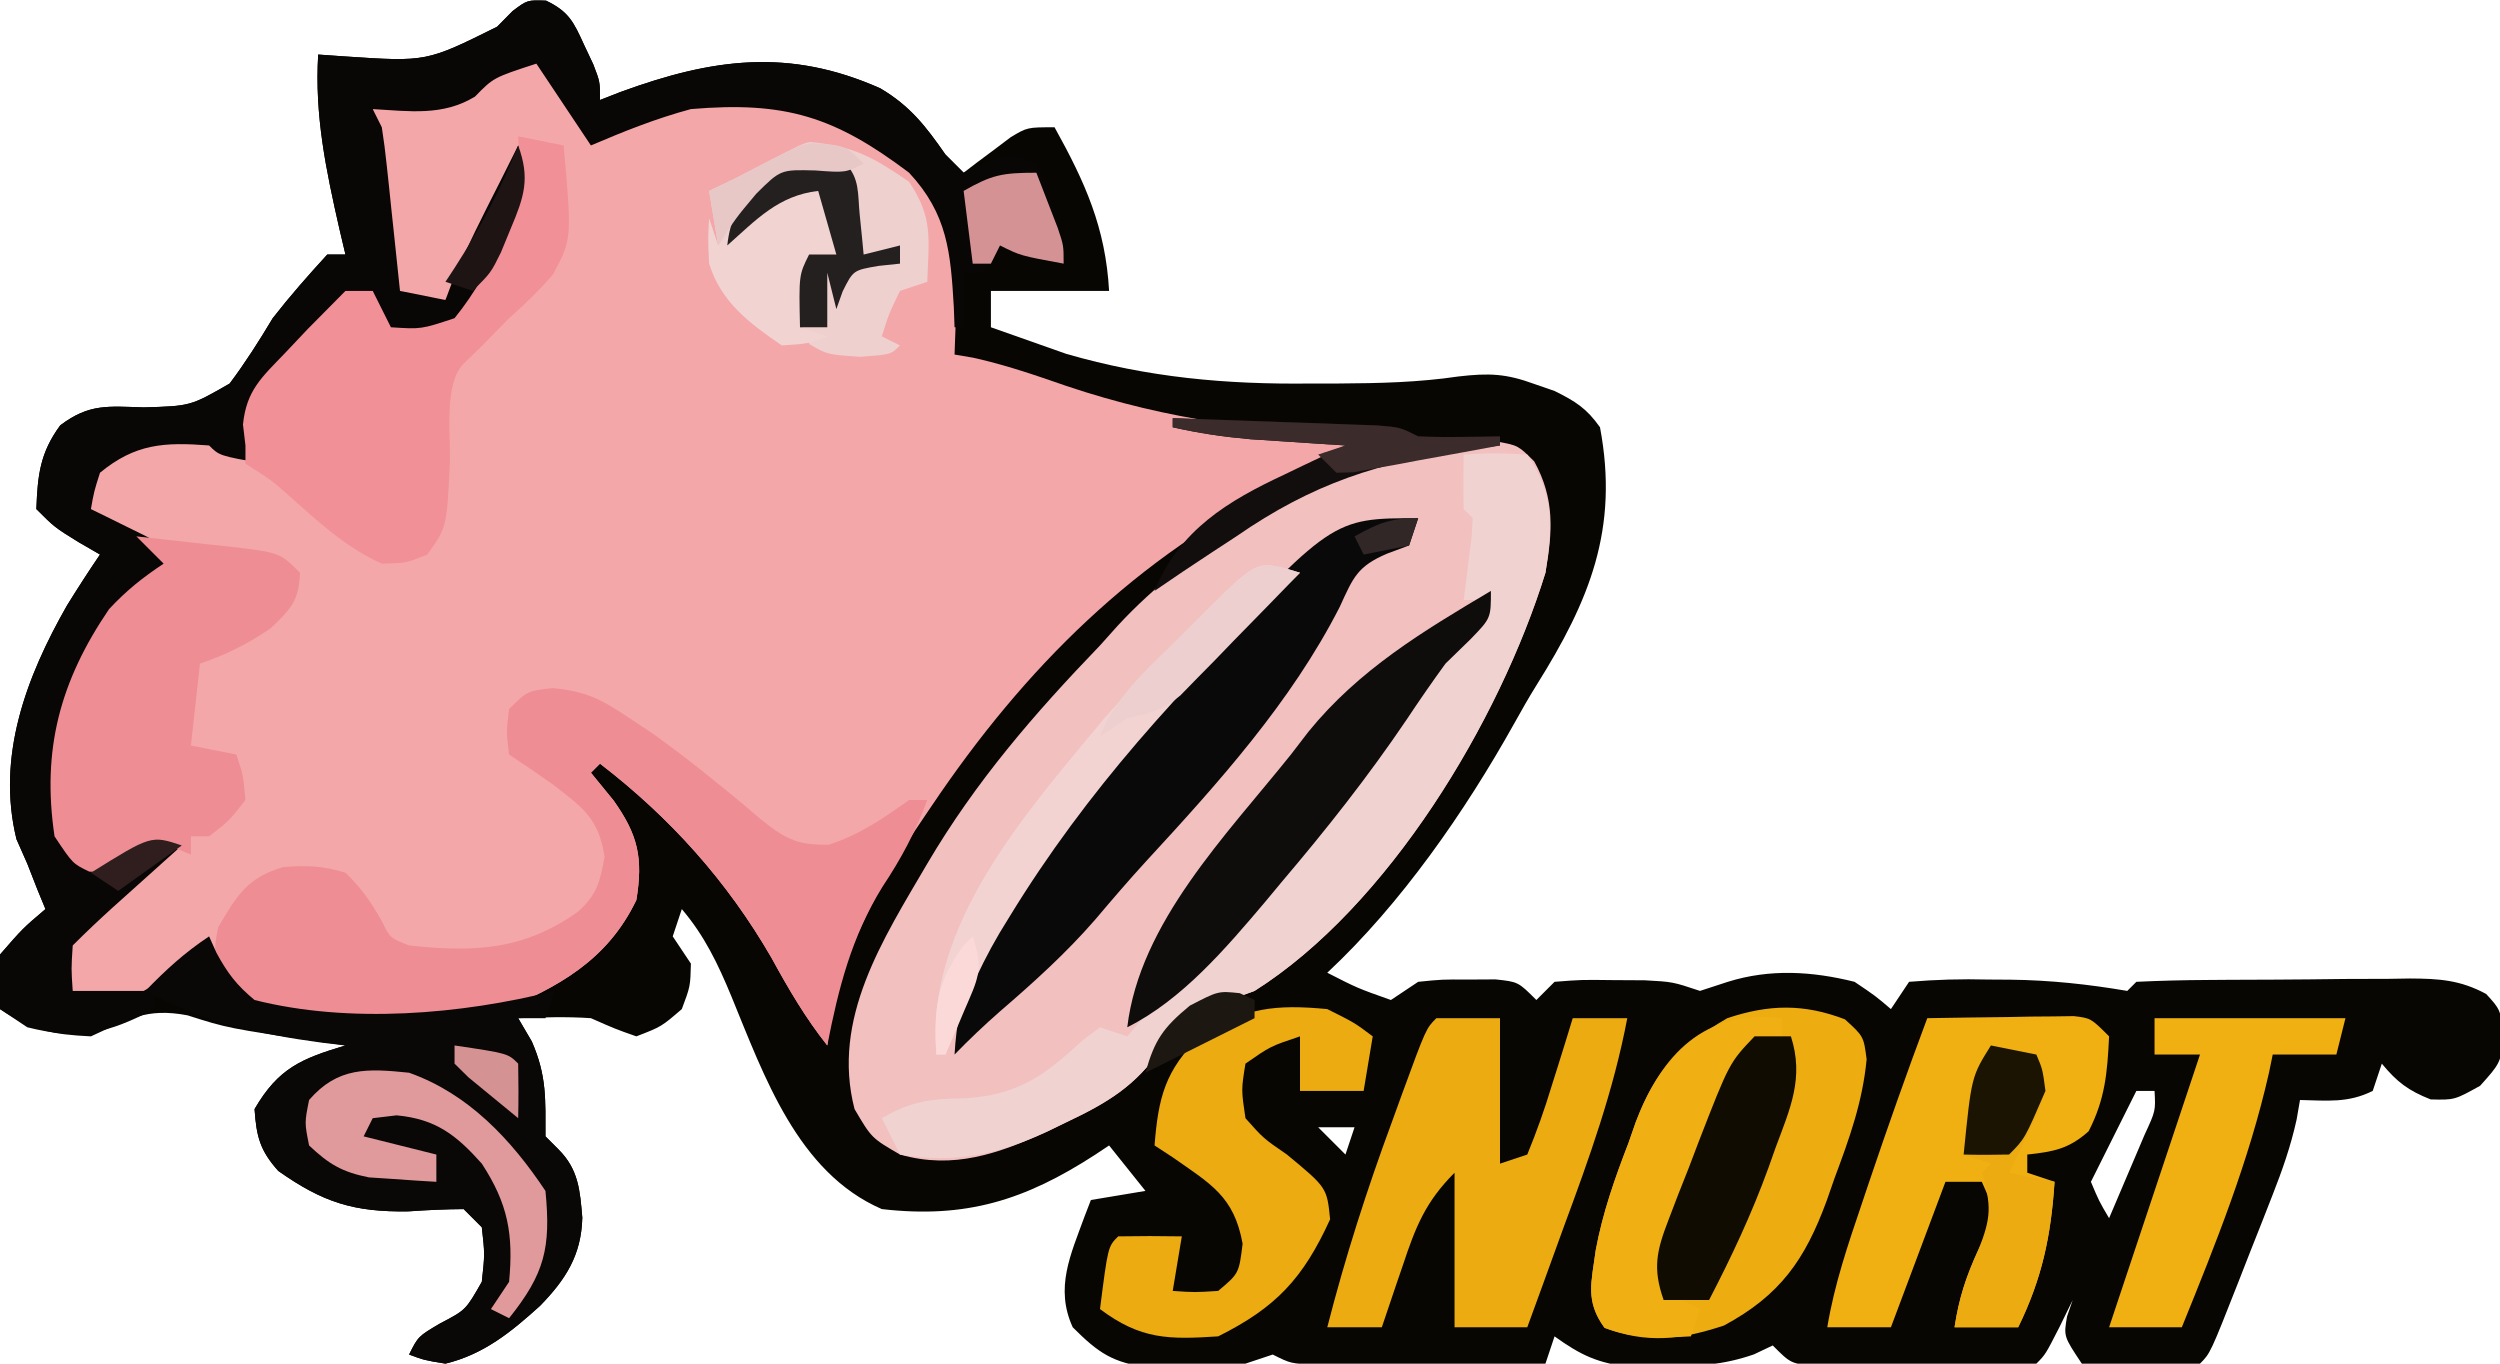 <?xml version="1.0" encoding="UTF-8"?>
<svg version="1.1" xmlns="http://www.w3.org/2000/svg" width="275" height="150">
<path d="M0 0 C2.513 1.208 3.038 2.353 4.184 4.867 C4.686 5.933 4.686 5.933 5.199 7.02 C5.934 8.93 5.934 8.93 5.934 10.93 C6.672 10.641 7.411 10.352 8.172 10.055 C18.292 6.351 26.712 5.178 36.77 9.648 C40.054 11.593 41.761 13.807 43.934 16.93 C44.924 17.92 44.924 17.92 45.934 18.93 C46.404 18.569 46.875 18.208 47.359 17.836 C47.982 17.372 48.605 16.908 49.246 16.43 C49.861 15.966 50.476 15.502 51.109 15.023 C52.934 13.93 52.934 13.93 55.934 13.93 C59.299 19.99 61.547 24.969 61.934 31.93 C57.644 31.93 53.354 31.93 48.934 31.93 C48.934 33.25 48.934 34.57 48.934 35.93 C50.701 36.565 52.473 37.187 54.246 37.805 C55.725 38.327 55.725 38.327 57.234 38.859 C66.218 41.459 74.795 42.23 84.121 42.117 C85.149 42.117 86.177 42.116 87.236 42.115 C91.669 42.09 95.982 41.991 100.371 41.34 C103.753 40.95 105.603 41.025 108.746 42.18 C109.474 42.432 110.203 42.685 110.953 42.945 C113.24 44.082 114.451 44.833 115.934 46.93 C118.039 58.101 114.781 65.996 108.95 75.296 C108.087 76.682 107.281 78.104 106.488 79.531 C101.094 89.189 94.047 99.359 85.934 106.93 C89.259 108.629 89.259 108.629 92.934 109.93 C93.924 109.27 94.914 108.61 95.934 107.93 C98.562 107.664 98.562 107.664 101.496 107.68 C102.467 107.675 103.437 107.669 104.438 107.664 C106.934 107.93 106.934 107.93 108.934 109.93 C109.594 109.27 110.254 108.61 110.934 107.93 C113.867 107.699 113.867 107.699 117.371 107.742 C118.525 107.749 119.679 107.755 120.867 107.762 C123.934 107.93 123.934 107.93 126.934 108.93 C128.45 108.435 128.45 108.435 129.996 107.93 C134.62 106.484 139.258 106.763 143.934 107.93 C146.234 109.48 146.234 109.48 147.934 110.93 C148.924 109.445 148.924 109.445 149.934 107.93 C152.927 107.679 155.697 107.604 158.684 107.68 C159.882 107.687 159.882 107.687 161.105 107.695 C165.494 107.753 169.6 108.194 173.934 108.93 C174.264 108.6 174.594 108.27 174.934 107.93 C177.553 107.804 180.145 107.741 182.766 107.727 C183.554 107.721 184.342 107.715 185.154 107.709 C186.826 107.7 188.498 107.693 190.17 107.689 C192.725 107.68 195.279 107.649 197.834 107.617 C199.457 107.611 201.08 107.605 202.703 107.602 C203.467 107.589 204.23 107.577 205.017 107.564 C208.236 107.578 210.553 107.725 213.413 109.267 C214.934 110.93 214.934 110.93 215.496 113.867 C214.934 116.93 214.934 116.93 212.746 119.367 C209.934 120.93 209.934 120.93 207.309 120.867 C204.845 119.895 203.606 118.955 201.934 116.93 C201.604 117.92 201.274 118.91 200.934 119.93 C198.225 121.284 195.924 120.995 192.934 120.93 C192.81 121.642 192.687 122.353 192.561 123.087 C191.915 126.013 190.997 128.626 189.902 131.414 C189.305 132.94 189.305 132.94 188.695 134.496 C188.279 135.547 187.863 136.597 187.434 137.68 C187.017 138.746 186.601 139.812 186.172 140.91 C183.068 148.795 183.068 148.795 181.934 149.93 C179.791 150.081 177.643 150.151 175.496 150.18 C173.735 150.218 173.735 150.218 171.938 150.258 C170.946 150.15 169.955 150.041 168.934 149.93 C166.934 146.93 166.934 146.93 167.309 144.742 C167.515 144.144 167.721 143.546 167.934 142.93 C167.459 143.899 166.985 144.868 166.496 145.867 C164.934 148.93 164.934 148.93 163.934 149.93 C159.46 150.183 154.976 150.115 150.496 150.117 C149.23 150.129 147.963 150.142 146.658 150.154 C145.451 150.156 144.244 150.158 143 150.16 C141.886 150.164 140.771 150.168 139.623 150.173 C136.934 149.93 136.934 149.93 134.934 147.93 C134.253 148.253 133.572 148.577 132.871 148.91 C129.419 150.108 126.584 150.23 122.934 150.242 C121.737 150.259 120.541 150.276 119.309 150.293 C115.72 149.907 113.836 149.013 110.934 146.93 C110.604 147.92 110.274 148.91 109.934 149.93 C104.6 149.93 99.267 149.93 93.934 149.93 C92.994 149.941 92.054 149.953 91.086 149.965 C90.025 149.974 88.964 149.983 87.871 149.992 C86.808 150.004 85.744 150.015 84.648 150.027 C81.934 149.93 81.934 149.93 79.934 148.93 C78.944 149.26 77.954 149.59 76.934 149.93 C74.646 150.101 72.352 150.196 70.059 150.242 C68.844 150.28 67.63 150.317 66.379 150.355 C62.346 149.857 60.775 148.771 57.934 145.93 C55.953 141.596 57.702 137.955 59.242 133.723 C59.47 133.131 59.699 132.539 59.934 131.93 C61.914 131.6 63.894 131.27 65.934 130.93 C64.614 129.28 63.294 127.63 61.934 125.93 C61.172 126.436 61.172 126.436 60.395 126.953 C52.69 131.945 46.198 133.996 36.934 132.93 C27.662 128.906 23.992 118.292 20.381 109.515 C18.907 105.961 17.436 102.871 14.934 99.93 C14.439 101.415 14.439 101.415 13.934 102.93 C14.924 104.415 14.924 104.415 15.934 105.93 C15.871 108.43 15.871 108.43 14.934 110.93 C12.684 112.867 12.684 112.867 9.934 113.93 C7.621 113.117 7.621 113.117 4.934 111.93 C2.241 111.744 -0.362 111.838 -3.066 111.93 C-2.571 112.775 -2.076 113.621 -1.566 114.492 C0.09 118.288 -0.066 120.848 -0.066 124.93 C0.408 125.404 0.882 125.878 1.371 126.367 C3.571 128.567 3.734 130.861 3.988 133.879 C3.878 138.002 2.166 140.661 -0.652 143.562 C-3.826 146.431 -6.834 148.9 -11.066 149.93 C-13.379 149.555 -13.379 149.555 -15.066 148.93 C-14.066 146.93 -14.066 146.93 -11.629 145.492 C-8.831 144.033 -8.831 144.033 -7.066 140.93 C-6.733 137.888 -6.733 137.888 -7.066 134.93 C-8.056 133.94 -8.056 133.94 -9.066 132.93 C-11.089 132.941 -13.111 133.038 -15.129 133.18 C-21.165 133.28 -24.57 132.182 -29.457 128.73 C-31.476 126.471 -31.862 124.932 -32.066 121.93 C-29.446 117.423 -26.92 116.388 -22.066 114.93 C-23.335 114.748 -23.335 114.748 -24.629 114.562 C-35 113.03 -35 113.03 -39.441 111.617 C-43.989 110.755 -45.927 112.048 -50.066 113.93 C-54.351 113.715 -56.487 113.316 -60.066 110.93 C-60.566 108.117 -60.566 108.117 -60.066 104.93 C-57.566 102.055 -57.566 102.055 -55.066 99.93 C-55.355 99.228 -55.644 98.527 -55.941 97.805 C-56.313 96.856 -56.684 95.907 -57.066 94.93 C-57.654 93.599 -57.654 93.599 -58.254 92.242 C-60.48 83.166 -57.19 74.395 -52.691 66.523 C-51.519 64.631 -50.32 62.769 -49.066 60.93 C-50.242 60.249 -50.242 60.249 -51.441 59.555 C-54.066 57.93 -54.066 57.93 -56.066 55.93 C-55.929 52.211 -55.667 49.746 -53.438 46.715 C-50.245 44.311 -48.205 44.627 -44.254 44.742 C-39.113 44.597 -39.113 44.597 -34.805 42.121 C-33.061 39.797 -31.558 37.421 -30.066 34.93 C-28.16 32.481 -26.164 30.223 -24.066 27.93 C-23.406 27.93 -22.746 27.93 -22.066 27.93 C-22.283 27.012 -22.5 26.094 -22.723 25.148 C-24.205 18.616 -25.469 12.633 -25.066 5.93 C-24.076 5.999 -23.086 6.069 -22.066 6.141 C-13.159 6.737 -13.159 6.737 -5.379 2.867 C-4.818 2.299 -4.257 1.73 -3.68 1.145 C-2.066 -0.07 -2.066 -0.07 0 0 Z M174.934 119.93 C174.518 120.761 174.518 120.761 174.094 121.609 C172.707 124.383 171.32 127.156 169.934 129.93 C170.825 132.047 170.825 132.047 171.934 133.93 C172.771 131.973 173.604 130.014 174.434 128.055 C174.898 126.964 175.362 125.874 175.84 124.75 C177.054 122.123 177.054 122.123 176.934 119.93 C176.274 119.93 175.614 119.93 174.934 119.93 Z M84.934 123.93 C85.924 124.92 86.914 125.91 87.934 126.93 C88.264 125.94 88.594 124.95 88.934 123.93 C87.614 123.93 86.294 123.93 84.934 123.93 Z " fill="#080603" transform="translate(60.066,0.07)"/>
<path d="M0 0 C3.532 1.177 3.863 1.956 5.688 5.062 C6.124 5.796 6.561 6.529 7.012 7.285 C7.501 8.134 7.501 8.134 8 9 C8.643 8.711 9.286 8.422 9.949 8.125 C17.734 4.927 26.267 2.747 34.426 5.953 C38.493 8.374 41.841 11.48 45 15 C45.536 15.561 46.072 16.121 46.625 16.699 C48.566 19.947 48.292 22.502 48.188 26.25 C48.147 28.145 48.147 28.145 48.105 30.078 C48.071 31.042 48.036 32.007 48 33 C48.675 33.115 49.351 33.229 50.047 33.348 C53.546 34.121 56.872 35.263 60.25 36.438 C71.677 40.284 82.006 41.477 94 42 C90.94 44.04 87.888 45.494 84.562 47.062 C67.983 55.202 55.697 67.48 45.5 82.625 C44.912 83.495 44.325 84.366 43.719 85.263 C38.951 92.576 34.927 100.196 34 109 C31.587 105.951 29.737 102.785 27.875 99.375 C22.995 90.925 16.726 83.943 9 78 C8.67 78.33 8.34 78.66 8 79 C8.825 80.011 9.65 81.021 10.5 82.062 C13.165 85.829 13.763 88.337 13 93 C9.806 99.653 4.399 102.6 -2.188 105.312 C-7.816 106.328 -13.298 106.209 -19 106 C-20.446 105.956 -20.446 105.956 -21.922 105.91 C-25.912 105.668 -28.287 105.522 -31.562 103.125 C-33 101 -33 101 -34 98 C-34.58 98.433 -35.16 98.866 -35.758 99.312 C-42.192 103.899 -42.192 103.899 -46.5 104.438 C-49 104 -49 104 -50 103 C-50.375 100.77 -50.375 100.77 -50 98 C-47.812 95.324 -47.812 95.324 -45 92.688 C-43.608 91.363 -43.608 91.363 -42.188 90.012 C-41.105 89.016 -41.105 89.016 -40 88 C-41.485 88.495 -41.485 88.495 -43 89 C-44.664 89.348 -46.33 89.684 -48 90 C-51.821 85.761 -51.611 82.04 -51.48 76.531 C-50.499 69.318 -47.233 62.503 -41.625 57.75 C-40.326 56.884 -40.326 56.884 -39 56 C-39.99 55.34 -40.98 54.68 -42 54 C-44 52.667 -46 51.333 -48 50 C-47.438 46.738 -46.586 45.089 -44 43 C-38.664 41.221 -34.047 41.553 -29 44 C-29.495 43.505 -29.495 43.505 -30 43 C-30.522 39.519 -30.204 38.28 -28.102 35.395 C-27.284 34.542 -26.467 33.69 -25.625 32.812 C-24.813 31.953 -24.001 31.093 -23.164 30.207 C-21.783 28.798 -20.395 27.395 -19 26 C-18.01 26 -17.02 26 -16 26 C-15.34 27.32 -14.68 28.64 -14 30 C-10.665 30.218 -10.665 30.218 -7 29 C-2.58 23.859 -1.139 17.521 0 11 C-0.242 11.652 -0.485 12.305 -0.734 12.977 C-4.619 23.107 -4.619 23.107 -8 27 C-10.688 27.438 -10.688 27.438 -13 27 C-14.573 25.427 -14.329 23.708 -14.535 21.527 C-14.666 20.179 -14.666 20.179 -14.799 18.803 C-14.929 17.384 -14.929 17.384 -15.062 15.938 C-15.153 14.988 -15.244 14.039 -15.338 13.061 C-15.563 10.707 -15.783 8.354 -16 6 C-15.395 5.958 -14.791 5.917 -14.167 5.874 C-8.164 5.436 -8.164 5.436 -3.125 2.375 C-2.094 1.591 -1.062 0.807 0 0 Z " fill="#F4A7A9" transform="translate(57,6)"/>
<path d="M0 0 C0.848 -0.037 1.696 -0.075 2.57 -0.113 C4.875 0.312 4.875 0.312 6.641 2.066 C8.907 6.191 8.67 9.738 7.875 14.312 C2.791 30.626 -9.395 51.006 -24.125 60.312 C-25.486 60.831 -26.862 61.31 -28.25 61.75 C-31.465 62.777 -32.677 63.741 -34.387 66.633 C-37.184 70.764 -40.36 72.648 -44.812 74.75 C-45.519 75.091 -46.226 75.431 -46.954 75.782 C-52.296 78.218 -57.265 79.987 -63.125 78.312 C-66.25 76.5 -66.25 76.5 -68.125 73.312 C-70.704 63.349 -64.97 54.6 -60.125 46.312 C-54.799 37.271 -48.358 29.824 -41.125 22.312 C-40.48 21.593 -39.836 20.874 -39.172 20.133 C-35.107 15.732 -30.564 12.345 -25.625 9 C-25.008 8.579 -24.391 8.158 -23.755 7.724 C-16.391 2.894 -8.805 0.382 0 0 Z " fill="#F1C0BF" transform="translate(162.125,48.688)"/>
<path d="M0 0 C2.513 1.208 3.038 2.353 4.184 4.867 C4.686 5.933 4.686 5.933 5.199 7.02 C5.934 8.93 5.934 8.93 5.934 10.93 C6.672 10.641 7.411 10.352 8.172 10.055 C18.292 6.351 26.712 5.178 36.77 9.648 C40.054 11.593 41.761 13.807 43.934 16.93 C44.924 17.92 44.924 17.92 45.934 18.93 C46.697 18.579 47.46 18.228 48.246 17.867 C50.934 16.93 50.934 16.93 53.934 17.93 C54.883 19.926 54.883 19.926 55.621 22.367 C55.872 23.17 56.124 23.973 56.383 24.801 C56.934 26.93 56.934 26.93 56.934 28.93 C52.184 28.055 52.184 28.055 49.934 26.93 C48.944 28.415 48.944 28.415 47.934 29.93 C47.274 29.93 46.614 29.93 45.934 29.93 C45.934 31.91 45.934 33.89 45.934 35.93 C45.604 35.93 45.274 35.93 44.934 35.93 C44.908 35.205 44.882 34.481 44.855 33.734 C44.504 27.737 44.179 23.493 39.934 18.93 C31.729 12.74 26.301 11.052 15.934 11.93 C12.062 12.978 8.637 14.349 4.934 15.93 C2.954 12.96 0.974 9.99 -1.066 6.93 C-5.778 8.467 -5.778 8.467 -7.816 10.555 C-11.357 12.718 -15.019 12.163 -19.066 11.93 C-18.571 12.92 -18.571 12.92 -18.066 13.93 C-17.849 15.302 -17.677 16.681 -17.531 18.062 C-17.401 19.271 -17.401 19.271 -17.268 20.504 C-17.137 21.767 -17.137 21.767 -17.004 23.055 C-16.913 23.904 -16.822 24.754 -16.729 25.629 C-16.504 27.729 -16.285 29.829 -16.066 31.93 C-14.416 32.26 -12.766 32.59 -11.066 32.93 C-10.819 32.27 -10.571 31.61 -10.316 30.93 C-8.748 27.165 -6.915 23.563 -5.066 19.93 C-4.399 18.597 -3.732 17.264 -3.066 15.93 C-1.207 21.136 -3.845 25.195 -6.066 29.93 C-7.879 33.492 -7.879 33.492 -10.066 35.93 C-13.691 36.93 -13.691 36.93 -17.066 36.93 C-17.726 36.27 -18.386 35.61 -19.066 34.93 C-19.066 33.94 -19.066 32.95 -19.066 31.93 C-22.786 33.975 -25.53 36.16 -28.379 39.305 C-29.076 40.055 -29.774 40.805 -30.492 41.578 C-32.329 44.322 -32.472 45.694 -32.066 48.93 C-31.736 49.59 -31.406 50.25 -31.066 50.93 C-35.941 50.055 -35.941 50.055 -37.066 48.93 C-41.997 48.55 -45.18 48.729 -49.066 51.93 C-49.721 53.986 -49.721 53.986 -50.066 55.93 C-49.252 56.328 -49.252 56.328 -48.422 56.734 C-47.706 57.088 -46.991 57.441 -46.254 57.805 C-45.192 58.327 -45.192 58.327 -44.109 58.859 C-42.066 59.93 -42.066 59.93 -39.066 61.93 C-39.974 62.322 -40.881 62.713 -41.816 63.117 C-47.248 66.146 -49.913 70.648 -52.309 76.25 C-53.753 81.357 -53.691 86.683 -53.066 91.93 C-52.406 92.92 -51.746 93.91 -51.066 94.93 C-47.692 94.382 -45.984 93.875 -43.066 91.93 C-41.581 92.425 -41.581 92.425 -40.066 92.93 C-40.765 93.556 -41.464 94.183 -42.184 94.828 C-43.094 95.645 -44.004 96.463 -44.941 97.305 C-45.846 98.117 -46.751 98.929 -47.684 99.766 C-49.175 101.12 -50.641 102.505 -52.066 103.93 C-52.233 106.513 -52.233 106.513 -52.066 108.93 C-49.096 108.93 -46.126 108.93 -43.066 108.93 C-43.066 109.59 -43.066 110.25 -43.066 110.93 C-48.248 113.573 -51.211 114.393 -57.066 112.93 C-58.056 112.27 -59.046 111.61 -60.066 110.93 C-60.566 108.117 -60.566 108.117 -60.066 104.93 C-57.566 102.055 -57.566 102.055 -55.066 99.93 C-55.355 99.228 -55.644 98.527 -55.941 97.805 C-56.313 96.856 -56.684 95.907 -57.066 94.93 C-57.654 93.599 -57.654 93.599 -58.254 92.242 C-60.48 83.166 -57.19 74.395 -52.691 66.523 C-51.519 64.631 -50.32 62.769 -49.066 60.93 C-50.242 60.249 -50.242 60.249 -51.441 59.555 C-54.066 57.93 -54.066 57.93 -56.066 55.93 C-55.929 52.211 -55.667 49.746 -53.438 46.715 C-50.245 44.311 -48.205 44.627 -44.254 44.742 C-39.113 44.597 -39.113 44.597 -34.805 42.121 C-33.061 39.797 -31.558 37.421 -30.066 34.93 C-28.16 32.481 -26.164 30.223 -24.066 27.93 C-23.406 27.93 -22.746 27.93 -22.066 27.93 C-22.283 27.012 -22.5 26.094 -22.723 25.148 C-24.205 18.616 -25.469 12.633 -25.066 5.93 C-24.076 5.999 -23.086 6.069 -22.066 6.141 C-13.159 6.737 -13.159 6.737 -5.379 2.867 C-4.818 2.299 -4.257 1.73 -3.68 1.145 C-2.066 -0.07 -2.066 -0.07 0 0 Z " fill="#090606" transform="translate(60.066,0.07)"/>
<path d="M0 0 C3.6 0.344 5.271 1.179 8.254 3.18 C9.197 3.806 10.141 4.433 11.113 5.078 C13.333 6.684 15.461 8.305 17.582 10.031 C18.437 10.72 18.437 10.72 19.308 11.422 C20.42 12.328 21.517 13.251 22.6 14.191 C25.356 16.451 26.76 17.317 30.375 17.215 C33.773 16.117 36.284 14.353 39.191 12.305 C39.851 12.305 40.511 12.305 41.191 12.305 C39.894 15.824 38.327 18.75 36.254 21.867 C32.847 27.389 31.43 32.983 30.191 39.305 C27.778 36.255 25.929 33.089 24.066 29.68 C19.186 21.23 12.917 14.247 5.191 8.305 C4.861 8.635 4.531 8.965 4.191 9.305 C5.016 10.315 5.841 11.326 6.691 12.367 C9.357 16.134 9.954 18.642 9.191 23.305 C5.998 29.958 0.591 32.905 -5.996 35.617 C-11.625 36.632 -17.107 36.514 -22.809 36.305 C-24.255 36.26 -24.255 36.26 -25.73 36.215 C-29.655 35.977 -32.122 35.763 -35.434 33.555 C-37.167 30.718 -37.509 29.573 -36.809 26.305 C-34.757 22.797 -33.588 20.819 -29.648 19.68 C-27.096 19.475 -25.258 19.54 -22.809 20.305 C-21.062 21.972 -19.964 23.577 -18.781 25.676 C-17.9 27.483 -17.9 27.483 -15.809 28.305 C-8.62 29.079 -3.216 28.829 2.766 24.594 C4.86 22.7 5.185 21.342 5.691 18.555 C5.036 14.295 3.309 13.17 0.016 10.602 C-1.572 9.473 -3.188 8.385 -4.809 7.305 C-5.121 4.805 -5.121 4.805 -4.809 2.305 C-2.809 0.305 -2.809 0.305 0 0 Z " fill="#EE8E94" transform="translate(60.809,75.695)"/>
<path d="M0 0 C0.268 0.598 0.536 1.196 0.812 1.812 C2.035 4.064 3.033 5.373 5 7 C15.394 9.629 27.729 8.597 38 6 C37.67 6.99 37.34 7.98 37 9 C36.01 9 35.02 9 34 9 C34.495 9.846 34.99 10.691 35.5 11.562 C37.156 15.358 37 17.918 37 22 C37.474 22.474 37.949 22.949 38.438 23.438 C40.637 25.637 40.801 27.931 41.055 30.949 C40.945 35.072 39.232 37.731 36.414 40.633 C33.241 43.501 30.232 45.971 26 47 C23.688 46.625 23.688 46.625 22 46 C23 44 23 44 25.438 42.562 C28.236 41.103 28.236 41.103 30 38 C30.333 34.958 30.333 34.958 30 32 C29.34 31.34 28.68 30.68 28 30 C25.977 30.012 23.955 30.108 21.938 30.25 C15.901 30.35 12.497 29.252 7.609 25.801 C5.59 23.542 5.205 22.002 5 19 C7.62 14.493 10.147 13.458 15 12 C14.166 11.902 13.332 11.804 12.473 11.703 C5.36 10.758 -0.651 9.379 -7 6 C-4.743 3.665 -2.719 1.813 0 0 Z " fill="#0A0707" transform="translate(23,103)"/>
<path d="M0 0 C2.062 1.875 2.062 1.875 2.391 4.395 C1.951 9.062 0.509 13.064 -1.125 17.438 C-1.417 18.275 -1.709 19.112 -2.01 19.975 C-4.385 26.425 -7.1 30.351 -13.312 33.688 C-18.049 35.239 -21.716 35.708 -26.438 33.938 C-28.594 30.972 -27.87 28.914 -27.405 25.386 C-26.642 21.289 -25.312 17.505 -23.812 13.625 C-23.542 12.849 -23.271 12.073 -22.992 11.273 C-20.778 5.482 -18.292 3.007 -12.938 -0.125 C-8.356 -1.652 -4.534 -1.736 0 0 Z " fill="#EDAD11" transform="translate(202.938,112.125)"/>
<path d="M0 0 C3.375 -0.188 3.375 -0.188 7 0 C9.946 4.419 9.834 7.81 9 13 C3.97 29.304 -8.301 49.713 -23 59 C-24.361 59.518 -25.737 59.997 -27.125 60.438 C-30.34 61.464 -31.552 62.429 -33.262 65.32 C-36.06 69.453 -39.236 71.332 -43.688 73.438 C-44.742 73.954 -44.742 73.954 -45.818 74.48 C-51.249 76.989 -56.01 78.037 -62 77 C-62.66 75.68 -63.32 74.36 -64 73 C-60.801 71.113 -58.494 70.839 -54.812 70.812 C-49.005 70.432 -46.065 68.296 -41.875 64.398 C-41.256 63.937 -40.638 63.475 -40 63 C-38.515 63.495 -38.515 63.495 -37 64 C-36.553 63.469 -36.105 62.938 -35.645 62.391 C-35.04 61.684 -34.435 60.978 -33.812 60.25 C-33.221 59.554 -32.629 58.858 -32.02 58.141 C-30 56 -30 56 -27.523 54.043 C-22.968 50.355 -19.61 45.587 -16 41 C-15.575 40.461 -15.149 39.921 -14.711 39.366 C-9.973 33.342 -5.353 27.29 -1.254 20.805 C0.012 18.983 1.386 17.516 3 16 C2.01 16 1.02 16 0 16 C0.126 15.043 0.126 15.043 0.254 14.066 C0.356 13.24 0.458 12.414 0.562 11.562 C0.667 10.739 0.771 9.915 0.879 9.066 C0.919 8.384 0.959 7.703 1 7 C0.505 6.505 0.505 6.505 0 6 C-0.041 4 -0.043 2 0 0 Z " fill="#F0D2D1" transform="translate(161,50)"/>
<path d="M0 0 C2.475 0.495 2.475 0.495 5 1 C5.912 11.286 5.912 11.286 3.84 15.18 C2.318 16.931 0.74 18.468 -1 20 C-1.942 20.954 -2.88 21.912 -3.812 22.875 C-4.534 23.576 -5.256 24.277 -6 25 C-8.207 27.207 -7.404 32.889 -7.518 36.01 C-7.857 43.012 -7.857 43.012 -10 46 C-12.312 46.938 -12.312 46.938 -15 47 C-18.995 45.213 -22.107 42.288 -25.352 39.402 C-27.158 37.811 -27.158 37.811 -30 36 C-30 35.34 -30 34.68 -30 34 C-30.09 33.241 -30.18 32.481 -30.273 31.699 C-29.892 27.931 -28.217 26.515 -25.625 23.812 C-24.813 22.953 -24.001 22.093 -23.164 21.207 C-21.783 19.798 -20.395 18.395 -19 17 C-18.01 17 -17.02 17 -16 17 C-15.34 18.32 -14.68 19.64 -14 21 C-10.665 21.218 -10.665 21.218 -7 20 C-2.525 14.482 0.419 7.115 0 0 Z " fill="#F19096" transform="translate(57,15)"/>
<path d="M0 0 C2.959 -0.054 5.916 -0.094 8.875 -0.125 C9.717 -0.142 10.559 -0.159 11.426 -0.176 C12.231 -0.182 13.037 -0.189 13.867 -0.195 C14.611 -0.206 15.354 -0.216 16.121 -0.227 C18 0 18 0 20 2 C19.807 5.993 19.57 8.889 17.75 12.438 C15.566 14.388 13.875 14.689 11 15 C11 15.66 11 16.32 11 17 C11.99 17.33 12.98 17.66 14 18 C13.608 23.955 12.629 28.628 10 34 C7.69 34 5.38 34 3 34 C3.485 30.8 4.267 28.415 5.625 25.438 C7.231 22.232 7.231 22.232 6.688 19.562 C6.347 18.789 6.347 18.789 6 18 C4.68 18 3.36 18 2 18 C0.02 23.28 -1.96 28.56 -4 34 C-6.31 34 -8.62 34 -11 34 C-10.221 29.287 -8.716 24.885 -7.188 20.375 C-6.921 19.58 -6.654 18.786 -6.378 17.967 C-4.345 11.944 -2.229 5.954 0 0 Z " fill="#F1B012" transform="translate(212,112)"/>
<path d="M0 0 C2.627 0.281 5.251 0.574 7.875 0.875 C8.621 0.954 9.368 1.032 10.137 1.113 C15.773 1.773 15.773 1.773 18 4 C17.897 7.081 17.006 7.994 14.75 10.125 C12.199 11.864 9.909 13.003 7 14 C6.67 16.97 6.34 19.94 6 23 C7.65 23.33 9.3 23.66 11 24 C11.75 26.25 11.75 26.25 12 29 C10.188 31.312 10.188 31.312 8 33 C7.34 33 6.68 33 6 33 C6 33.66 6 34.32 6 35 C5.443 34.773 4.886 34.546 4.312 34.312 C1.852 33.735 1.852 33.735 -0.5 35.5 C-3 37 -3 37 -5.188 36.875 C-7 36 -7 36 -9 33 C-10.426 23.473 -8.386 15.909 -3 8 C-1.08 5.942 0.644 4.57 3 3 C2.01 2.01 1.02 1.02 0 0 Z " fill="#EE8E94" transform="translate(15,59)"/>
<path d="M0 0 C2.31 0 4.62 0 7 0 C7 5.28 7 10.56 7 16 C7.99 15.67 8.98 15.34 10 15 C11.04 12.466 11.9 10.048 12.688 7.438 C12.912 6.727 13.137 6.016 13.369 5.283 C13.924 3.526 14.463 1.763 15 0 C16.98 0 18.96 0 21 0 C19.485 7.989 16.821 15.386 14 23 C13.228 25.125 12.457 27.25 11.688 29.375 C11.125 30.917 10.563 32.459 10 34 C7.36 34 4.72 34 2 34 C2 28.39 2 22.78 2 17 C-1.219 20.219 -2.297 23.001 -3.688 27.188 C-3.912 27.842 -4.137 28.496 -4.369 29.17 C-4.921 30.777 -5.461 32.388 -6 34 C-7.98 34 -9.96 34 -12 34 C-10.027 26.292 -7.631 18.836 -4.875 11.375 C-4.515 10.384 -4.156 9.392 -3.785 8.371 C-1.135 1.135 -1.135 1.135 0 0 Z " fill="#ECAC11" transform="translate(158,112)"/>
<path d="M0 0 C-0.33 0.99 -0.66 1.98 -1 3 C-1.791 3.294 -2.583 3.588 -3.398 3.891 C-6.713 5.304 -7.143 6.519 -8.625 9.75 C-13.978 20.25 -22.007 29.144 -29.953 37.766 C-31.857 39.844 -33.681 41.972 -35.5 44.125 C-38.717 47.831 -42.271 51.038 -45.984 54.238 C-47.732 55.766 -49.382 57.336 -51 59 C-50.614 52.288 -48.778 48.004 -45.188 42.375 C-44.697 41.592 -44.206 40.81 -43.701 40.003 C-38.798 32.373 -33.19 25.607 -27 19 C-26.466 18.418 -25.932 17.836 -25.381 17.237 C-9.469 0 -9.469 0 0 0 Z " fill="#0A0909" transform="translate(156,57)"/>
<path d="M0 0 C3 1.5 3 1.5 5 3 C4.67 4.98 4.34 6.96 4 9 C1.69 9 -0.62 9 -3 9 C-3 7.02 -3 5.04 -3 3 C-6.25 4.088 -6.25 4.088 -9 6 C-9.464 8.873 -9.464 8.873 -9 12 C-7.026 14.222 -7.026 14.222 -4.438 16 C-0.036 19.64 -0.036 19.64 0.312 23.125 C-2.673 29.664 -5.65 32.825 -12 36 C-17.416 36.355 -20.511 36.367 -25 33 C-24.125 26.125 -24.125 26.125 -23 25 C-20.667 24.959 -18.333 24.958 -16 25 C-16.33 26.98 -16.66 28.96 -17 31 C-14.584 31.167 -14.584 31.167 -12 31 C-9.715 29.077 -9.715 29.077 -9.312 25.812 C-10.255 20.583 -12.822 19.241 -17.031 16.285 C-17.681 15.861 -18.331 15.437 -19 15 C-18.586 9.728 -17.83 6.726 -14 3 C-9.161 -0.189 -5.626 -0.536 0 0 Z " fill="#EBAB11" transform="translate(146,111)"/>
<path d="M0 0 C0 3 0 3 -2.234 5.305 C-3.147 6.194 -4.06 7.084 -5 8 C-6.461 10.01 -7.876 12.054 -9.25 14.125 C-13.483 20.391 -18.101 26.235 -23 32 C-23.607 32.731 -24.214 33.462 -24.84 34.215 C-29.133 39.286 -33.979 44.989 -40 48 C-38.644 36.497 -29.057 26.818 -22 18 C-21.364 17.172 -20.729 16.345 -20.074 15.492 C-14.507 8.65 -7.496 4.453 0 0 Z " fill="#0F0C0C" transform="translate(164,65)"/>
<path d="M0 0 C6.93 0 13.86 0 21 0 C20.67 1.32 20.34 2.64 20 4 C17.69 4 15.38 4 13 4 C12.865 4.657 12.729 5.315 12.59 5.992 C10.387 15.726 6.743 24.771 3 34 C0.36 34 -2.28 34 -5 34 C-1.667 24 1.667 14 5 4 C3.35 4 1.7 4 0 4 C0 2.68 0 1.36 0 0 Z " fill="#F1B012" transform="translate(237,112)"/>
<path d="M0 0 C4.762 0.468 6.888 1.682 10.812 4.375 C13.492 8.394 12.969 10.617 12.812 15.375 C11.822 15.705 10.832 16.035 9.812 16.375 C8.594 18.879 8.594 18.879 7.812 21.375 C8.473 21.705 9.133 22.035 9.812 22.375 C8.812 23.375 8.812 23.375 5.438 23.625 C1.812 23.375 1.812 23.375 -0.125 22.25 C-1.654 19.552 -1.447 17.42 -1.188 14.375 C-0.858 13.715 -0.527 13.055 -0.188 12.375 C0.802 12.375 1.792 12.375 2.812 12.375 C2.152 10.065 1.492 7.755 0.812 5.375 C-3.452 5.849 -5.302 8.414 -8.188 11.375 C-8.848 11.375 -9.508 11.375 -10.188 11.375 C-10.518 9.395 -10.848 7.415 -11.188 5.375 C-10.239 4.921 -9.29 4.468 -8.312 4 C-0.802 0.094 -0.802 0.094 0 0 Z " fill="#EED0CF" transform="translate(89.188,15.625)"/>
<path d="M0 0 C0 0.66 0 1.32 0 2 C-0.617 2.24 -1.233 2.48 -1.868 2.728 C-4.527 4.314 -4.991 5.503 -6.105 8.359 C-6.449 9.228 -6.793 10.097 -7.146 10.992 C-7.49 11.902 -7.834 12.812 -8.188 13.75 C-8.543 14.645 -8.898 15.539 -9.264 16.461 C-11.011 20.957 -12.464 25.171 -13 30 C-11.68 30.66 -10.36 31.32 -9 32 C-9.33 32.99 -9.66 33.98 -10 35 C-13.454 35.199 -16.237 35.286 -19.5 34.062 C-21.657 31.097 -20.933 29.039 -20.468 25.511 C-19.705 21.414 -18.374 17.63 -16.875 13.75 C-16.604 12.974 -16.334 12.198 -16.055 11.398 C-13.244 4.046 -8.517 -1.039 0 0 Z " fill="#F0AF12" transform="translate(196,112)"/>
<path d="M0 0 C0.623 0.186 1.245 0.371 1.887 0.562 C1.424 1.009 0.961 1.456 0.485 1.917 C-11.183 13.241 -21.535 24.447 -30.051 38.375 C-30.417 38.973 -30.783 39.572 -31.16 40.188 C-33.699 44.494 -35.458 48.846 -37.113 53.562 C-37.443 53.562 -37.773 53.562 -38.113 53.562 C-39.359 39.238 -28.178 26.896 -19.574 16.492 C-17.47 14.127 -15.324 11.828 -13.113 9.562 C-12.464 8.886 -11.814 8.209 -11.145 7.512 C-3.164 -0.655 -3.164 -0.655 0 0 Z " fill="#F2D3D2" transform="translate(141.113,62.438)"/>
<path d="M0 0 C1.32 0 2.64 0 4 0 C5.469 4.56 3.925 7.927 2.312 12.25 C1.927 13.339 1.927 13.339 1.533 14.449 C-0.3 19.503 -2.523 24.23 -5 29 C-6.65 29 -8.3 29 -10 29 C-11.23 25.501 -10.772 23.577 -9.453 20.156 C-9.102 19.24 -8.752 18.323 -8.391 17.379 C-8.014 16.429 -7.638 15.479 -7.25 14.5 C-6.709 13.075 -6.709 13.075 -6.156 11.621 C-2.773 2.905 -2.773 2.905 0 0 Z " fill="#100C01" transform="translate(193,114)"/>
<path d="M0 0 C1.65 0.33 3.3 0.66 5 1 C5.93 3.551 6.086 4.74 5.223 7.359 C4.84 8.148 4.457 8.937 4.062 9.75 C3.682 10.549 3.302 11.348 2.91 12.172 C2.61 12.775 2.309 13.378 2 14 C3.65 14.33 5.3 14.66 7 15 C6.608 20.955 5.629 25.628 3 31 C0.69 31 -1.62 31 -4 31 C-3.517 27.812 -2.748 25.457 -1.375 22.5 C0.051 18.87 0.065 17.621 -1 14 C-0.67 13.67 -0.34 13.34 0 13 C-0.99 12.67 -1.98 12.34 -3 12 C-2.143 3.429 -2.143 3.429 0 0 Z " fill="#ECAC11" transform="translate(219,115)"/>
<path d="M0 0 C6.527 2.312 11.224 7.336 15 13 C15.615 19.257 14.91 22.113 11 27 C10.34 26.67 9.68 26.34 9 26 C9.66 25.01 10.32 24.02 11 23 C11.494 17.761 10.879 14.415 8 10 C5.2 6.861 2.947 5.088 -1.375 4.688 C-2.241 4.791 -3.107 4.894 -4 5 C-4.33 5.66 -4.66 6.32 -5 7 C-2.36 7.66 0.28 8.32 3 9 C3 9.99 3 10.98 3 12 C1.416 11.912 -0.168 11.804 -1.75 11.688 C-3.073 11.6 -3.073 11.6 -4.422 11.512 C-7.367 10.927 -8.831 10.054 -11 8 C-11.5 5.5 -11.5 5.5 -11 3 C-7.853 -0.65 -4.584 -0.474 0 0 Z " fill="#E09A9B" transform="translate(45,118)"/>
<path d="M0 0 C0.572 0.236 1.145 0.472 1.734 0.715 C2.064 3.025 2.394 5.335 2.734 7.715 C1.744 7.715 0.754 7.715 -0.266 7.715 C-0.596 10.355 -0.926 12.995 -1.266 15.715 C-0.276 16.045 0.714 16.375 1.734 16.715 C-0.391 17.527 -0.391 17.527 -3.266 17.715 C-6.847 15.257 -9.939 12.961 -11.266 8.715 C-11.391 5.965 -11.391 5.965 -11.266 3.715 C-10.936 4.705 -10.606 5.695 -10.266 6.715 C-9.469 5.939 -9.469 5.939 -8.656 5.148 C-7.95 4.49 -7.243 3.831 -6.516 3.152 C-5.82 2.491 -5.123 1.83 -4.406 1.148 C-2.266 -0.285 -2.266 -0.285 0 0 Z " fill="#F1D3D2" transform="translate(89.266,20.285)"/>
<path d="M0 0 C4.125 0.138 8.25 0.287 12.375 0.438 C13.551 0.477 14.726 0.516 15.938 0.557 C17.059 0.599 18.18 0.64 19.336 0.684 C20.891 0.739 20.891 0.739 22.478 0.795 C25 1 25 1 27 2 C28.54 2.07 30.083 2.085 31.625 2.062 C32.442 2.053 33.26 2.044 34.102 2.035 C34.728 2.024 35.355 2.012 36 2 C36 2.33 36 2.66 36 3 C34.368 3.203 34.368 3.203 32.703 3.41 C22.748 4.807 15.384 7.19 7 13 C5.646 13.886 5.646 13.886 4.266 14.789 C2.16 16.169 0.073 17.571 -2 19 C0.729 12.302 6.073 9.098 12.312 6.188 C13.28 5.721 13.28 5.721 14.268 5.244 C15.841 4.487 17.42 3.742 19 3 C17.571 2.909 17.571 2.909 16.113 2.816 C14.859 2.733 13.605 2.649 12.312 2.562 C11.071 2.481 9.83 2.4 8.551 2.316 C5.618 2.055 2.866 1.652 0 1 C0 0.67 0 0.34 0 0 Z " fill="#130E0E" transform="translate(129,46)"/>
<path d="M0 0 C1.583 1.583 1.347 3.38 1.562 5.562 C1.646 6.389 1.73 7.215 1.816 8.066 C1.877 8.704 1.938 9.343 2 10 C3.32 9.67 4.64 9.34 6 9 C6 9.66 6 10.32 6 11 C4.824 11.124 4.824 11.124 3.625 11.25 C0.853 11.728 0.853 11.728 -0.312 14.062 C-0.653 15.022 -0.653 15.022 -1 16 C-1.33 14.68 -1.66 13.36 -2 12 C-2 13.98 -2 15.96 -2 18 C-2.99 18 -3.98 18 -5 18 C-5.125 12.25 -5.125 12.25 -4 10 C-3.01 10 -2.02 10 -1 10 C-1.66 7.69 -2.32 5.38 -3 3 C-7.379 3.505 -9.817 6.178 -13 9 C-12.666 5.994 -11.761 4.691 -9.875 2.25 C-6.316 -0.536 -4.415 -0.509 0 0 Z " fill="#24201F" transform="translate(93,18)"/>
<path d="M0 0 C0.621 0.187 1.243 0.374 1.883 0.567 C-0.521 3.058 -2.942 5.532 -5.367 8.004 C-6.049 8.711 -6.731 9.418 -7.433 10.147 C-8.097 10.82 -8.761 11.494 -9.445 12.188 C-10.052 12.811 -10.66 13.434 -11.286 14.076 C-13.288 15.706 -14.627 16.041 -17.117 16.567 C-18.107 17.227 -19.097 17.887 -20.117 18.567 C-18.481 14.377 -15.394 11.584 -12.242 8.504 C-11.712 7.975 -11.182 7.446 -10.636 6.901 C-3.03 -0.62 -3.03 -0.62 0 0 Z " fill="#ECCFCE" transform="translate(141.117,62.433)"/>
<path d="M0 0 C1.65 0.33 3.3 0.66 5 1 C5.688 2.625 5.688 2.625 6 5 C3.724 10.276 3.724 10.276 2 12 C0.334 12.041 -1.334 12.043 -3 12 C-2.143 3.429 -2.143 3.429 0 0 Z " fill="#1C1402" transform="translate(219,115)"/>
<path d="M0 0 C0.504 1.29 1.003 2.582 1.5 3.875 C1.778 4.594 2.057 5.314 2.344 6.055 C3 8 3 8 3 10 C-1.75 9.125 -1.75 9.125 -4 8 C-4.33 8.66 -4.66 9.32 -5 10 C-5.66 10 -6.32 10 -7 10 C-7.33 7.36 -7.66 4.72 -8 2 C-4.912 0.235 -3.767 0 0 0 Z " fill="#D59294" transform="translate(114,19)"/>
<path d="M0 0 C4.125 0.138 8.25 0.287 12.375 0.438 C13.551 0.477 14.726 0.516 15.938 0.557 C17.059 0.599 18.18 0.64 19.336 0.684 C20.891 0.739 20.891 0.739 22.478 0.795 C25 1 25 1 27 2 C28.54 2.07 30.083 2.085 31.625 2.062 C32.442 2.053 33.26 2.044 34.102 2.035 C34.728 2.024 35.355 2.012 36 2 C36 2.33 36 2.66 36 3 C33.044 3.555 30.086 4.095 27.125 4.625 C25.862 4.865 25.862 4.865 24.574 5.109 C23.366 5.322 23.366 5.322 22.133 5.539 C21.389 5.675 20.646 5.811 19.879 5.952 C19.259 5.968 18.639 5.984 18 6 C17.34 5.34 16.68 4.68 16 4 C16.99 3.67 17.98 3.34 19 3 C17.571 2.909 17.571 2.909 16.113 2.816 C14.859 2.733 13.605 2.649 12.312 2.562 C11.071 2.481 9.83 2.4 8.551 2.316 C5.618 2.055 2.866 1.652 0 1 C0 0.67 0 0.34 0 0 Z " fill="#3B2B2B" transform="translate(129,46)"/>
<path d="M0 0 C3.5 0.25 3.5 0.25 5.5 2.25 C3.5 3.25 3.5 3.25 0.188 3 C-3.63 2.9 -3.63 2.9 -6.312 5.562 C-8.559 8.236 -8.559 8.236 -10.5 11.25 C-10.83 9.27 -11.16 7.29 -11.5 5.25 C-10.551 4.796 -9.602 4.343 -8.625 3.875 C-1.36 0.097 -1.36 0.097 0 0 Z " fill="#E7C8C7" transform="translate(89.5,15.75)"/>
<path d="M0 0 C0.536 0.247 1.073 0.495 1.625 0.75 C1.625 1.41 1.625 2.07 1.625 2.75 C-2.375 4.75 -6.375 6.75 -10.375 8.75 C-9.377 5.157 -8.427 3.793 -5.5 1.375 C-2.375 -0.25 -2.375 -0.25 0 0 Z " fill="#1C1711" transform="translate(136.375,109.25)"/>
<path d="M0 0 C1.325 3.63 0.667 5.623 -0.812 9.125 C-1.17 9.994 -1.527 10.863 -1.895 11.758 C-3 14 -3 14 -5 16 C-5.99 15.67 -6.98 15.34 -8 15 C-7.674 14.504 -7.348 14.007 -7.012 13.496 C-4.193 9.114 -1.917 4.844 0 0 Z " fill="#1E1414" transform="translate(57,16)"/>
<path d="M0 0 C5.875 0.875 5.875 0.875 7 2 C7.041 4 7.043 6 7 8 C5.827 7.049 4.662 6.089 3.5 5.125 C2.85 4.591 2.201 4.058 1.531 3.508 C1.026 3.01 0.521 2.513 0 2 C0 1.34 0 0.68 0 0 Z " fill="#D59293" transform="translate(50,115)"/>
<path d="M0 0 C1.236 3.708 0.568 4.675 -0.938 8.188 C-1.318 9.089 -1.698 9.99 -2.09 10.918 C-2.54 11.949 -2.54 11.949 -3 13 C-3.33 13 -3.66 13 -4 13 C-4.295 7.978 -4.007 5.089 -1 1 C-0.67 0.67 -0.34 0.34 0 0 Z " fill="#FBD9D8" transform="translate(107,103)"/>
<path d="M0 0 C-2.31 1.65 -4.62 3.3 -7 5 C-7.99 4.34 -8.98 3.68 -10 3 C-3.375 -1.125 -3.375 -1.125 0 0 Z " fill="#301E1F" transform="translate(20,93)"/>
<path d="M0 0 C-0.33 0.99 -0.66 1.98 -1 3 C-2.65 3.33 -4.3 3.66 -6 4 C-6.33 3.34 -6.66 2.68 -7 2 C-4.353 0.539 -3.106 0 0 0 Z " fill="#302726" transform="translate(156,57)"/>
<path d="" fill="#000000" transform="translate(0,0)"/>
<path d="" fill="#000000" transform="translate(0,0)"/>
<path d="" fill="#000000" transform="translate(0,0)"/>
<path d="" fill="#000000" transform="translate(0,0)"/>
</svg>
